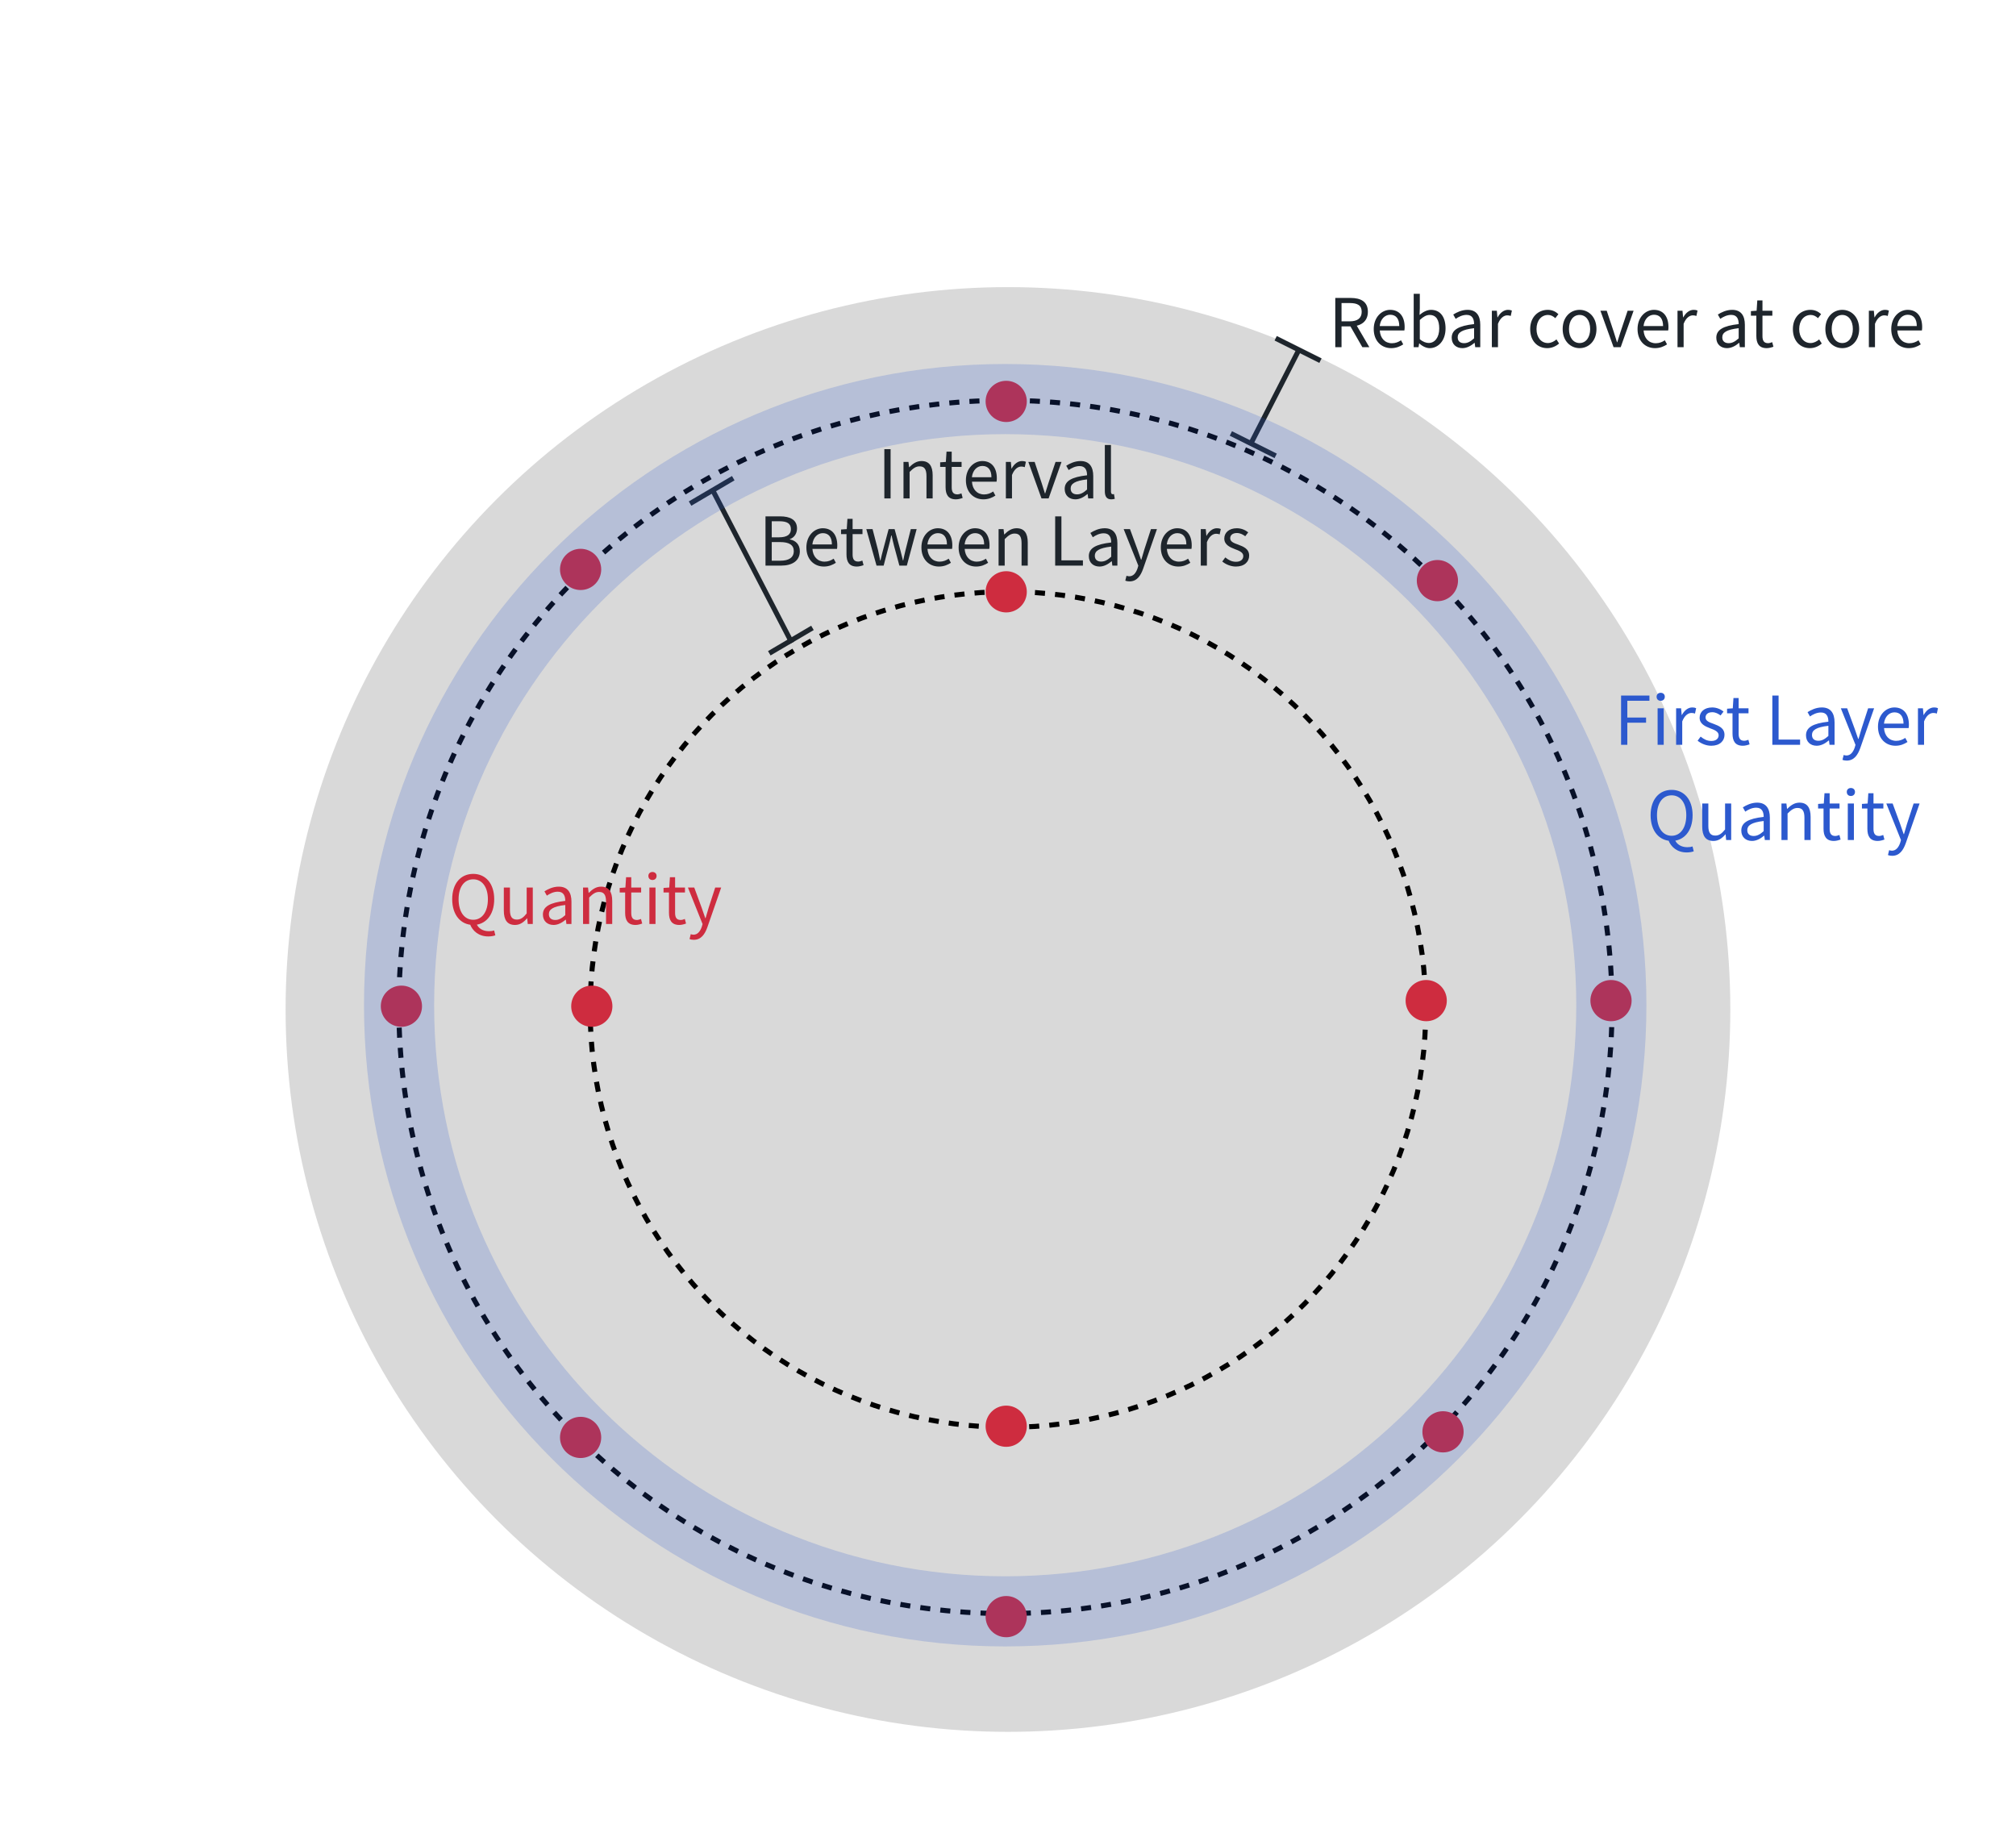 <svg width="360" height="328" viewBox="0 0 360 328" fill="none" xmlns="http://www.w3.org/2000/svg">
<rect width="360" height="328" fill="white"/>
<circle cx="179.993" cy="180.262" r="128.993" fill="#D9D9D9"/>
<circle cx="179.543" cy="179.814" r="108.318" stroke="black" stroke-width="0.899" stroke-dasharray="1.8 1.8"/>
<circle cx="179.993" cy="180.264" r="74.609" stroke="black" stroke-width="0.899" stroke-dasharray="1.8 1.8"/>
<circle cx="179.68" cy="71.68" r="3.68" fill="#CE2C3F"/>
<circle cx="179.68" cy="105.68" r="3.68" fill="#CE2C3F"/>
<circle cx="105.68" cy="179.68" r="3.68" fill="#CE2C3F"/>
<circle cx="179.68" cy="254.68" r="3.68" fill="#CE2C3F"/>
<circle cx="254.68" cy="178.68" r="3.68" fill="#CE2C3F"/>
<circle cx="287.68" cy="178.68" r="3.68" fill="#CE2C3F"/>
<circle cx="179.68" cy="288.68" r="3.68" fill="#CE2C3F"/>
<circle cx="71.68" cy="179.68" r="3.68" fill="#CE2C3F"/>
<circle cx="103.68" cy="101.68" r="3.68" fill="#CE2C3F"/>
<circle cx="256.68" cy="103.68" r="3.68" fill="#CE2C3F"/>
<circle cx="103.68" cy="256.68" r="3.68" fill="#CE2C3F"/>
<circle cx="257.68" cy="255.68" r="3.68" fill="#CE2C3F"/>
<line x1="232.079" y1="62.205" x2="223.4" y2="79.148" stroke="#1E252C" stroke-width="0.899"/>
<line x1="235.799" y1="64.402" x2="227.799" y2="60.402" stroke="#1E252C" stroke-width="0.899"/>
<line x1="227.799" y1="81.402" x2="219.799" y2="77.402" stroke="#1E252C" stroke-width="0.899"/>
<line x1="127.399" y1="87.793" x2="141.399" y2="114.793" stroke="#1E252C" stroke-width="0.899"/>
<line y1="-0.449" x2="8.944" y2="-0.449" transform="matrix(0.862 -0.507 -0.507 -0.862 137.145 116.268)" stroke="#1E252C" stroke-width="0.899"/>
<line y1="-0.449" x2="8.944" y2="-0.449" transform="matrix(0.862 -0.507 -0.507 -0.862 123 89.535)" stroke="#1E252C" stroke-width="0.899"/>
<path d="M157.919 89V80.204H159.035V89H157.919ZM161.338 89V82.484H162.226L162.334 83.432H162.37C162.982 82.82 163.654 82.328 164.554 82.328C165.922 82.328 166.546 83.216 166.546 84.872V89H165.442V85.016C165.442 83.792 165.07 83.276 164.206 83.276C163.546 83.276 163.078 83.624 162.43 84.272V89H161.338ZM170.703 89.168C169.311 89.168 168.855 88.292 168.855 86.996V83.372H167.883V82.556L168.903 82.484L169.023 80.648H169.947V82.484H171.711V83.372H169.947V87.02C169.947 87.812 170.199 88.28 170.955 88.28C171.183 88.28 171.483 88.184 171.687 88.1L171.903 88.916C171.543 89.048 171.111 89.168 170.703 89.168ZM175.603 89.168C173.863 89.168 172.483 87.896 172.483 85.76C172.483 83.636 173.911 82.328 175.411 82.328C177.067 82.328 178.003 83.516 178.003 85.388C178.003 85.616 177.991 85.844 177.955 86.012H173.563C173.647 87.392 174.487 88.292 175.735 88.292C176.359 88.292 176.875 88.088 177.355 87.764L177.751 88.496C177.175 88.868 176.491 89.168 175.603 89.168ZM173.551 85.22H177.043C177.043 83.912 176.455 83.204 175.423 83.204C174.511 83.204 173.695 83.936 173.551 85.22ZM179.62 89V82.484H180.508L180.616 83.672H180.652C181.096 82.844 181.768 82.328 182.5 82.328C182.788 82.328 182.98 82.364 183.196 82.46L182.992 83.42C182.764 83.348 182.62 83.312 182.356 83.312C181.816 83.312 181.144 83.708 180.712 84.824V89H179.62ZM185.981 89L183.629 82.484H184.757L185.993 86.204C186.185 86.84 186.389 87.5 186.593 88.112H186.641C186.845 87.5 187.049 86.84 187.241 86.204L188.489 82.484H189.557L187.253 89H185.981ZM192.03 89.168C190.938 89.168 190.122 88.484 190.122 87.308C190.122 85.892 191.346 85.184 194.118 84.872C194.118 84.032 193.854 83.228 192.786 83.228C192.018 83.228 191.334 83.588 190.83 83.936L190.398 83.168C190.998 82.784 191.91 82.328 192.954 82.328C194.55 82.328 195.222 83.384 195.222 85.004V89H194.322L194.226 88.232H194.178C193.566 88.748 192.834 89.168 192.03 89.168ZM192.33 88.28C192.966 88.28 193.494 87.98 194.118 87.416V85.604C191.922 85.856 191.19 86.396 191.19 87.236C191.19 87.98 191.694 88.28 192.33 88.28ZM198.444 89.168C197.616 89.168 197.292 88.64 197.292 87.704V79.46H198.384V87.776C198.384 88.124 198.528 88.256 198.696 88.256C198.744 88.256 198.792 88.256 198.924 88.232L199.068 89.072C198.912 89.12 198.744 89.168 198.444 89.168ZM136.696 101V92.204H139.3C141.088 92.204 142.324 92.816 142.324 94.364C142.324 95.228 141.868 95.996 141.04 96.272V96.32C142.096 96.524 142.828 97.232 142.828 98.432C142.828 100.148 141.46 101 139.504 101H136.696ZM137.812 95.948H139.108C140.62 95.948 141.232 95.396 141.232 94.496C141.232 93.464 140.536 93.08 139.168 93.08H137.812V95.948ZM137.812 100.124H139.348C140.848 100.124 141.748 99.584 141.748 98.396C141.748 97.304 140.884 96.8 139.348 96.8H137.812V100.124ZM147.115 101.168C145.375 101.168 143.995 99.896 143.995 97.76C143.995 95.636 145.423 94.328 146.923 94.328C148.579 94.328 149.515 95.516 149.515 97.388C149.515 97.616 149.503 97.844 149.467 98.012H145.075C145.159 99.392 145.999 100.292 147.247 100.292C147.871 100.292 148.387 100.088 148.867 99.764L149.263 100.496C148.687 100.868 148.003 101.168 147.115 101.168ZM145.063 97.22H148.555C148.555 95.912 147.967 95.204 146.935 95.204C146.023 95.204 145.207 95.936 145.063 97.22ZM153.007 101.168C151.615 101.168 151.159 100.292 151.159 98.996V95.372H150.187V94.556L151.207 94.484L151.327 92.648H152.251V94.484H154.015V95.372H152.251V99.02C152.251 99.812 152.503 100.28 153.259 100.28C153.487 100.28 153.787 100.184 153.991 100.1L154.207 100.916C153.847 101.048 153.415 101.168 153.007 101.168ZM156.523 101L154.699 94.484H155.815L156.799 98.264C156.931 98.888 157.051 99.464 157.171 100.076H157.231C157.375 99.464 157.507 98.876 157.675 98.264L158.683 94.484H159.751L160.783 98.264C160.939 98.888 161.083 99.464 161.239 100.076H161.287C161.419 99.464 161.539 98.888 161.695 98.264L162.643 94.484H163.687L161.935 101H160.603L159.655 97.496C159.487 96.872 159.367 96.284 159.211 95.612H159.151C159.019 96.284 158.887 96.884 158.707 97.508L157.795 101H156.523ZM167.658 101.168C165.918 101.168 164.538 99.896 164.538 97.76C164.538 95.636 165.966 94.328 167.466 94.328C169.122 94.328 170.058 95.516 170.058 97.388C170.058 97.616 170.046 97.844 170.01 98.012H165.618C165.702 99.392 166.542 100.292 167.79 100.292C168.414 100.292 168.93 100.088 169.41 99.764L169.806 100.496C169.23 100.868 168.546 101.168 167.658 101.168ZM165.606 97.22H169.098C169.098 95.912 168.51 95.204 167.478 95.204C166.566 95.204 165.75 95.936 165.606 97.22ZM174.302 101.168C172.562 101.168 171.182 99.896 171.182 97.76C171.182 95.636 172.61 94.328 174.11 94.328C175.766 94.328 176.702 95.516 176.702 97.388C176.702 97.616 176.69 97.844 176.654 98.012H172.262C172.346 99.392 173.186 100.292 174.434 100.292C175.058 100.292 175.574 100.088 176.054 99.764L176.45 100.496C175.874 100.868 175.19 101.168 174.302 101.168ZM172.25 97.22H175.742C175.742 95.912 175.154 95.204 174.122 95.204C173.21 95.204 172.394 95.936 172.25 97.22ZM178.319 101V94.484H179.207L179.315 95.432H179.351C179.963 94.82 180.635 94.328 181.535 94.328C182.903 94.328 183.527 95.216 183.527 96.872V101H182.423V97.016C182.423 95.792 182.051 95.276 181.187 95.276C180.527 95.276 180.059 95.624 179.411 96.272V101H178.319ZM188.423 101V92.204H189.539V100.064H193.379V101H188.423ZM196.342 101.168C195.25 101.168 194.434 100.484 194.434 99.308C194.434 97.892 195.658 97.184 198.43 96.872C198.43 96.032 198.166 95.228 197.098 95.228C196.33 95.228 195.646 95.588 195.142 95.936L194.71 95.168C195.31 94.784 196.222 94.328 197.266 94.328C198.862 94.328 199.534 95.384 199.534 97.004V101H198.634L198.538 100.232H198.49C197.878 100.748 197.146 101.168 196.342 101.168ZM196.642 100.28C197.278 100.28 197.806 99.98 198.43 99.416V97.604C196.234 97.856 195.502 98.396 195.502 99.236C195.502 99.98 196.006 100.28 196.642 100.28ZM201.7 103.82C201.4 103.82 201.148 103.772 200.944 103.688L201.16 102.812C201.28 102.86 201.472 102.908 201.652 102.908C202.384 102.908 202.852 102.308 203.128 101.504L203.272 101.012L200.656 94.484H201.784L203.116 98.108C203.32 98.684 203.536 99.344 203.752 99.944H203.812C203.992 99.344 204.184 98.696 204.352 98.108L205.528 94.484H206.596L204.136 101.552C203.68 102.836 203.008 103.82 201.7 103.82ZM210.408 101.168C208.668 101.168 207.288 99.896 207.288 97.76C207.288 95.636 208.716 94.328 210.216 94.328C211.872 94.328 212.808 95.516 212.808 97.388C212.808 97.616 212.796 97.844 212.76 98.012H208.368C208.452 99.392 209.292 100.292 210.54 100.292C211.164 100.292 211.68 100.088 212.16 99.764L212.556 100.496C211.98 100.868 211.296 101.168 210.408 101.168ZM208.356 97.22H211.848C211.848 95.912 211.26 95.204 210.228 95.204C209.316 95.204 208.5 95.936 208.356 97.22ZM214.424 101V94.484H215.312L215.42 95.672H215.456C215.9 94.844 216.572 94.328 217.304 94.328C217.592 94.328 217.784 94.364 218 94.46L217.796 95.42C217.568 95.348 217.424 95.312 217.16 95.312C216.62 95.312 215.948 95.708 215.516 96.824V101H214.424ZM220.699 101.168C219.775 101.168 218.875 100.772 218.263 100.268L218.803 99.536C219.367 99.992 219.943 100.316 220.723 100.316C221.587 100.316 222.019 99.86 222.019 99.284C222.019 98.624 221.239 98.324 220.519 98.06C219.619 97.712 218.623 97.28 218.623 96.164C218.623 95.132 219.451 94.328 220.867 94.328C221.671 94.328 222.391 94.652 222.895 95.06L222.367 95.756C221.923 95.432 221.455 95.18 220.879 95.18C220.051 95.18 219.679 95.612 219.679 96.116C219.679 96.74 220.339 96.98 221.083 97.244C222.031 97.604 223.063 97.988 223.063 99.224C223.063 100.292 222.235 101.168 220.699 101.168Z" fill="#1E252C"/>
<path d="M238.444 62V53.204H241.192C242.98 53.204 244.264 53.852 244.264 55.676C244.264 57.44 242.98 58.28 241.192 58.28H239.56V62H238.444ZM239.56 57.38H241.036C242.404 57.38 243.16 56.816 243.16 55.676C243.16 54.524 242.404 54.116 241.036 54.116H239.56V57.38ZM243.28 62L240.976 57.98L241.84 57.404L244.528 62H243.28ZM248.429 62.168C246.689 62.168 245.309 60.896 245.309 58.76C245.309 56.636 246.737 55.328 248.237 55.328C249.893 55.328 250.829 56.516 250.829 58.388C250.829 58.616 250.817 58.844 250.781 59.012H246.389C246.473 60.392 247.313 61.292 248.561 61.292C249.185 61.292 249.701 61.088 250.181 60.764L250.577 61.496C250.001 61.868 249.317 62.168 248.429 62.168ZM246.377 58.22H249.869C249.869 56.912 249.281 56.204 248.249 56.204C247.337 56.204 246.521 56.936 246.377 58.22ZM255.302 62.168C254.702 62.168 254.018 61.856 253.454 61.328H253.418L253.31 62H252.446V52.46H253.538V55.064L253.49 56.24C254.09 55.724 254.81 55.328 255.542 55.328C257.222 55.328 258.134 56.636 258.134 58.64C258.134 60.872 256.802 62.168 255.302 62.168ZM255.134 61.244C256.202 61.244 257.006 60.272 257.006 58.664C257.006 57.212 256.514 56.24 255.278 56.24C254.726 56.24 254.15 56.552 253.538 57.14V60.572C254.102 61.064 254.702 61.244 255.134 61.244ZM261.141 62.168C260.049 62.168 259.233 61.484 259.233 60.308C259.233 58.892 260.457 58.184 263.229 57.872C263.229 57.032 262.965 56.228 261.897 56.228C261.129 56.228 260.445 56.588 259.941 56.936L259.509 56.168C260.109 55.784 261.021 55.328 262.065 55.328C263.661 55.328 264.333 56.384 264.333 58.004V62H263.433L263.337 61.232H263.289C262.677 61.748 261.945 62.168 261.141 62.168ZM261.441 61.28C262.077 61.28 262.605 60.98 263.229 60.416V58.604C261.033 58.856 260.301 59.396 260.301 60.236C260.301 60.98 260.805 61.28 261.441 61.28ZM266.403 62V55.484H267.291L267.399 56.672H267.435C267.879 55.844 268.551 55.328 269.283 55.328C269.571 55.328 269.763 55.364 269.979 55.46L269.775 56.42C269.547 56.348 269.403 56.312 269.139 56.312C268.599 56.312 267.927 56.708 267.495 57.824V62H266.403ZM276.295 62.168C274.567 62.168 273.247 60.908 273.247 58.76C273.247 56.576 274.711 55.328 276.379 55.328C277.231 55.328 277.831 55.676 278.287 56.096L277.735 56.816C277.351 56.468 276.943 56.24 276.439 56.24C275.239 56.24 274.375 57.248 274.375 58.76C274.375 60.248 275.203 61.256 276.403 61.256C276.991 61.256 277.531 60.968 277.939 60.608L278.407 61.34C277.831 61.856 277.075 62.168 276.295 62.168ZM282.072 62.168C280.464 62.168 279.048 60.908 279.048 58.76C279.048 56.576 280.464 55.328 282.072 55.328C283.668 55.328 285.084 56.576 285.084 58.76C285.084 60.908 283.668 62.168 282.072 62.168ZM282.072 61.256C283.2 61.256 283.956 60.248 283.956 58.76C283.956 57.248 283.2 56.24 282.072 56.24C280.932 56.24 280.176 57.248 280.176 58.76C280.176 60.248 280.932 61.256 282.072 61.256ZM288.139 62L285.787 55.484H286.915L288.151 59.204C288.343 59.84 288.547 60.5 288.751 61.112H288.799C289.003 60.5 289.207 59.84 289.399 59.204L290.647 55.484H291.715L289.411 62H288.139ZM295.539 62.168C293.799 62.168 292.419 60.896 292.419 58.76C292.419 56.636 293.847 55.328 295.347 55.328C297.003 55.328 297.939 56.516 297.939 58.388C297.939 58.616 297.927 58.844 297.891 59.012H293.499C293.583 60.392 294.423 61.292 295.671 61.292C296.295 61.292 296.811 61.088 297.291 60.764L297.687 61.496C297.111 61.868 296.427 62.168 295.539 62.168ZM293.487 58.22H296.979C296.979 56.912 296.391 56.204 295.359 56.204C294.447 56.204 293.631 56.936 293.487 58.22ZM299.555 62V55.484H300.443L300.551 56.672H300.587C301.031 55.844 301.703 55.328 302.435 55.328C302.723 55.328 302.915 55.364 303.131 55.46L302.927 56.42C302.699 56.348 302.555 56.312 302.291 56.312C301.751 56.312 301.079 56.708 300.647 57.824V62H299.555ZM308.391 62.168C307.299 62.168 306.483 61.484 306.483 60.308C306.483 58.892 307.707 58.184 310.479 57.872C310.479 57.032 310.215 56.228 309.147 56.228C308.379 56.228 307.695 56.588 307.191 56.936L306.759 56.168C307.359 55.784 308.271 55.328 309.315 55.328C310.911 55.328 311.583 56.384 311.583 58.004V62H310.683L310.587 61.232H310.539C309.927 61.748 309.195 62.168 308.391 62.168ZM308.691 61.28C309.327 61.28 309.855 60.98 310.479 60.416V58.604C308.283 58.856 307.551 59.396 307.551 60.236C307.551 60.98 308.055 61.28 308.691 61.28ZM315.482 62.168C314.09 62.168 313.634 61.292 313.634 59.996V56.372H312.662V55.556L313.682 55.484L313.802 53.648H314.726V55.484H316.49V56.372H314.726V60.02C314.726 60.812 314.978 61.28 315.734 61.28C315.962 61.28 316.262 61.184 316.466 61.1L316.682 61.916C316.322 62.048 315.89 62.168 315.482 62.168ZM323.205 62.168C321.477 62.168 320.157 60.908 320.157 58.76C320.157 56.576 321.621 55.328 323.289 55.328C324.141 55.328 324.741 55.676 325.197 56.096L324.645 56.816C324.261 56.468 323.853 56.24 323.349 56.24C322.149 56.24 321.285 57.248 321.285 58.76C321.285 60.248 322.113 61.256 323.313 61.256C323.901 61.256 324.441 60.968 324.849 60.608L325.317 61.34C324.741 61.856 323.985 62.168 323.205 62.168ZM328.982 62.168C327.374 62.168 325.958 60.908 325.958 58.76C325.958 56.576 327.374 55.328 328.982 55.328C330.578 55.328 331.994 56.576 331.994 58.76C331.994 60.908 330.578 62.168 328.982 62.168ZM328.982 61.256C330.11 61.256 330.866 60.248 330.866 58.76C330.866 57.248 330.11 56.24 328.982 56.24C327.842 56.24 327.086 57.248 327.086 58.76C327.086 60.248 327.842 61.256 328.982 61.256ZM333.727 62V55.484H334.615L334.723 56.672H334.759C335.203 55.844 335.875 55.328 336.607 55.328C336.895 55.328 337.087 55.364 337.303 55.46L337.099 56.42C336.871 56.348 336.727 56.312 336.463 56.312C335.923 56.312 335.251 56.708 334.819 57.824V62H333.727ZM340.843 62.168C339.103 62.168 337.723 60.896 337.723 58.76C337.723 56.636 339.151 55.328 340.651 55.328C342.307 55.328 343.243 56.516 343.243 58.388C343.243 58.616 343.231 58.844 343.195 59.012H338.803C338.887 60.392 339.727 61.292 340.975 61.292C341.599 61.292 342.115 61.088 342.595 60.764L342.991 61.496C342.415 61.868 341.731 62.168 340.843 62.168ZM338.791 58.22H342.283C342.283 56.912 341.695 56.204 340.663 56.204C339.751 56.204 338.935 56.936 338.791 58.22Z" fill="#1E252C"/>
<path opacity="0.2" d="M294 179.5C294 242.737 242.737 294 179.5 294C116.263 294 65 242.737 65 179.5C65 116.263 116.263 65 179.5 65C242.737 65 294 116.263 294 179.5ZM77.523 179.5C77.523 235.82 123.18 281.477 179.5 281.477C235.82 281.477 281.477 235.82 281.477 179.5C281.477 123.18 235.82 77.523 179.5 77.523C123.18 77.523 77.523 123.18 77.523 179.5Z" fill="#2C59CE"/>
<path d="M84.507 165.168C82.287 165.168 80.751 163.392 80.751 160.572C80.751 157.752 82.287 156.048 84.507 156.048C86.715 156.048 88.251 157.764 88.251 160.572C88.251 163.392 86.715 165.168 84.507 165.168ZM84.507 164.244C86.079 164.244 87.123 162.828 87.123 160.572C87.123 158.376 86.079 157.02 84.507 157.02C82.923 157.02 81.891 158.376 81.891 160.572C81.891 162.828 82.923 164.244 84.507 164.244ZM87.195 167.22C85.515 167.22 84.375 166.26 83.907 164.976L85.059 164.892C85.407 165.816 86.271 166.284 87.315 166.284C87.711 166.284 87.999 166.236 88.239 166.152L88.455 167.016C88.179 167.124 87.723 167.22 87.195 167.22ZM91.961 165.168C90.593 165.168 89.969 164.28 89.969 162.612V158.484H91.061V162.48C91.061 163.692 91.433 164.208 92.297 164.208C92.957 164.208 93.437 163.884 94.049 163.116V158.484H95.141V165H94.241L94.145 163.98H94.121C93.509 164.688 92.861 165.168 91.961 165.168ZM98.854 165.168C97.762 165.168 96.946 164.484 96.946 163.308C96.946 161.892 98.17 161.184 100.942 160.872C100.942 160.032 100.678 159.228 99.61 159.228C98.842 159.228 98.158 159.588 97.654 159.936L97.222 159.168C97.822 158.784 98.734 158.328 99.778 158.328C101.374 158.328 102.046 159.384 102.046 161.004V165H101.146L101.05 164.232H101.002C100.39 164.748 99.658 165.168 98.854 165.168ZM99.154 164.28C99.79 164.28 100.318 163.98 100.942 163.416V161.604C98.746 161.856 98.014 162.396 98.014 163.236C98.014 163.98 98.518 164.28 99.154 164.28ZM104.116 165V158.484H105.004L105.112 159.432H105.148C105.76 158.82 106.432 158.328 107.332 158.328C108.7 158.328 109.324 159.216 109.324 160.872V165H108.22V161.016C108.22 159.792 107.848 159.276 106.984 159.276C106.324 159.276 105.856 159.624 105.208 160.272V165H104.116ZM113.48 165.168C112.088 165.168 111.632 164.292 111.632 162.996V159.372H110.66V158.556L111.68 158.484L111.8 156.648H112.724V158.484H114.488V159.372H112.724V163.02C112.724 163.812 112.976 164.28 113.732 164.28C113.96 164.28 114.26 164.184 114.464 164.1L114.68 164.916C114.32 165.048 113.888 165.168 113.48 165.168ZM115.963 165V158.484H117.055V165H115.963ZM116.515 157.14C116.083 157.14 115.783 156.864 115.783 156.408C115.783 155.988 116.083 155.712 116.515 155.712C116.935 155.712 117.247 155.988 117.247 156.408C117.247 156.864 116.935 157.14 116.515 157.14ZM121.308 165.168C119.916 165.168 119.46 164.292 119.46 162.996V159.372H118.488V158.556L119.508 158.484L119.628 156.648H120.552V158.484H122.316V159.372H120.552V163.02C120.552 163.812 120.804 164.28 121.56 164.28C121.788 164.28 122.088 164.184 122.292 164.1L122.508 164.916C122.148 165.048 121.716 165.168 121.308 165.168ZM123.888 167.82C123.588 167.82 123.336 167.772 123.132 167.688L123.348 166.812C123.468 166.86 123.66 166.908 123.84 166.908C124.572 166.908 125.04 166.308 125.316 165.504L125.46 165.012L122.844 158.484H123.972L125.304 162.108C125.508 162.684 125.724 163.344 125.94 163.944H126C126.18 163.344 126.372 162.696 126.54 162.108L127.716 158.484H128.784L126.324 165.552C125.868 166.836 125.196 167.82 123.888 167.82Z" fill="#CE2C3F"/>
<path d="M289.477 133V124.204H294.541V125.14H290.593V128.128H293.941V129.052H290.593V133H289.477ZM296.002 133V126.484H297.094V133H296.002ZM296.554 125.14C296.122 125.14 295.822 124.864 295.822 124.408C295.822 123.988 296.122 123.712 296.554 123.712C296.974 123.712 297.286 123.988 297.286 124.408C297.286 124.864 296.974 125.14 296.554 125.14ZM299.307 133V126.484H300.195L300.303 127.672H300.339C300.783 126.844 301.455 126.328 302.187 126.328C302.475 126.328 302.667 126.364 302.883 126.46L302.679 127.42C302.451 127.348 302.307 127.312 302.043 127.312C301.503 127.312 300.831 127.708 300.399 128.824V133H299.307ZM305.581 133.168C304.657 133.168 303.757 132.772 303.145 132.268L303.685 131.536C304.249 131.992 304.825 132.316 305.605 132.316C306.469 132.316 306.901 131.86 306.901 131.284C306.901 130.624 306.121 130.324 305.401 130.06C304.501 129.712 303.505 129.28 303.505 128.164C303.505 127.132 304.333 126.328 305.749 126.328C306.553 126.328 307.273 126.652 307.777 127.06L307.249 127.756C306.805 127.432 306.337 127.18 305.761 127.18C304.933 127.18 304.561 127.612 304.561 128.116C304.561 128.74 305.221 128.98 305.965 129.244C306.913 129.604 307.945 129.988 307.945 131.224C307.945 132.292 307.117 133.168 305.581 133.168ZM311.226 133.168C309.834 133.168 309.378 132.292 309.378 130.996V127.372H308.406V126.556L309.426 126.484L309.546 124.648H310.47V126.484H312.234V127.372H310.47V131.02C310.47 131.812 310.722 132.28 311.478 132.28C311.706 132.28 312.006 132.184 312.21 132.1L312.426 132.916C312.066 133.048 311.634 133.168 311.226 133.168ZM316.489 133V124.204H317.605V132.064H321.445V133H316.489ZM324.409 133.168C323.317 133.168 322.501 132.484 322.501 131.308C322.501 129.892 323.725 129.184 326.497 128.872C326.497 128.032 326.233 127.228 325.165 127.228C324.397 127.228 323.713 127.588 323.209 127.936L322.777 127.168C323.377 126.784 324.289 126.328 325.333 126.328C326.929 126.328 327.601 127.384 327.601 129.004V133H326.701L326.605 132.232H326.557C325.945 132.748 325.213 133.168 324.409 133.168ZM324.709 132.28C325.345 132.28 325.873 131.98 326.497 131.416V129.604C324.301 129.856 323.569 130.396 323.569 131.236C323.569 131.98 324.073 132.28 324.709 132.28ZM329.766 135.82C329.466 135.82 329.214 135.772 329.01 135.688L329.226 134.812C329.346 134.86 329.538 134.908 329.718 134.908C330.45 134.908 330.918 134.308 331.194 133.504L331.338 133.012L328.722 126.484H329.85L331.182 130.108C331.386 130.684 331.602 131.344 331.818 131.944H331.878C332.058 131.344 332.25 130.696 332.418 130.108L333.594 126.484H334.662L332.202 133.552C331.746 134.836 331.074 135.82 329.766 135.82ZM338.474 133.168C336.734 133.168 335.354 131.896 335.354 129.76C335.354 127.636 336.782 126.328 338.282 126.328C339.938 126.328 340.874 127.516 340.874 129.388C340.874 129.616 340.862 129.844 340.826 130.012H336.434C336.518 131.392 337.358 132.292 338.606 132.292C339.23 132.292 339.746 132.088 340.226 131.764L340.622 132.496C340.046 132.868 339.362 133.168 338.474 133.168ZM336.422 129.22H339.914C339.914 127.912 339.326 127.204 338.294 127.204C337.382 127.204 336.566 127.936 336.422 129.22ZM342.491 133V126.484H343.379L343.487 127.672H343.523C343.967 126.844 344.639 126.328 345.371 126.328C345.659 126.328 345.851 126.364 346.067 126.46L345.863 127.42C345.635 127.348 345.491 127.312 345.227 127.312C344.687 127.312 344.015 127.708 343.583 128.824V133H342.491ZM298.507 150.168C296.287 150.168 294.751 148.392 294.751 145.572C294.751 142.752 296.287 141.048 298.507 141.048C300.715 141.048 302.251 142.764 302.251 145.572C302.251 148.392 300.715 150.168 298.507 150.168ZM298.507 149.244C300.079 149.244 301.123 147.828 301.123 145.572C301.123 143.376 300.079 142.02 298.507 142.02C296.923 142.02 295.891 143.376 295.891 145.572C295.891 147.828 296.923 149.244 298.507 149.244ZM301.195 152.22C299.515 152.22 298.375 151.26 297.907 149.976L299.059 149.892C299.407 150.816 300.271 151.284 301.315 151.284C301.711 151.284 301.999 151.236 302.239 151.152L302.455 152.016C302.179 152.124 301.723 152.22 301.195 152.22ZM305.961 150.168C304.593 150.168 303.969 149.28 303.969 147.612V143.484H305.061V147.48C305.061 148.692 305.433 149.208 306.297 149.208C306.957 149.208 307.437 148.884 308.049 148.116V143.484H309.141V150H308.241L308.145 148.98H308.121C307.509 149.688 306.861 150.168 305.961 150.168ZM312.854 150.168C311.762 150.168 310.946 149.484 310.946 148.308C310.946 146.892 312.17 146.184 314.942 145.872C314.942 145.032 314.678 144.228 313.61 144.228C312.842 144.228 312.158 144.588 311.654 144.936L311.222 144.168C311.822 143.784 312.734 143.328 313.778 143.328C315.374 143.328 316.046 144.384 316.046 146.004V150H315.146L315.05 149.232H315.002C314.39 149.748 313.658 150.168 312.854 150.168ZM313.154 149.28C313.79 149.28 314.318 148.98 314.942 148.416V146.604C312.746 146.856 312.014 147.396 312.014 148.236C312.014 148.98 312.518 149.28 313.154 149.28ZM318.116 150V143.484H319.004L319.112 144.432H319.148C319.76 143.82 320.432 143.328 321.332 143.328C322.7 143.328 323.324 144.216 323.324 145.872V150H322.22V146.016C322.22 144.792 321.848 144.276 320.984 144.276C320.324 144.276 319.856 144.624 319.208 145.272V150H318.116ZM327.48 150.168C326.088 150.168 325.632 149.292 325.632 147.996V144.372H324.66V143.556L325.68 143.484L325.8 141.648H326.724V143.484H328.488V144.372H326.724V148.02C326.724 148.812 326.976 149.28 327.732 149.28C327.96 149.28 328.26 149.184 328.464 149.1L328.68 149.916C328.32 150.048 327.888 150.168 327.48 150.168ZM329.963 150V143.484H331.055V150H329.963ZM330.515 142.14C330.083 142.14 329.783 141.864 329.783 141.408C329.783 140.988 330.083 140.712 330.515 140.712C330.935 140.712 331.247 140.988 331.247 141.408C331.247 141.864 330.935 142.14 330.515 142.14ZM335.308 150.168C333.916 150.168 333.46 149.292 333.46 147.996V144.372H332.488V143.556L333.508 143.484L333.628 141.648H334.552V143.484H336.316V144.372H334.552V148.02C334.552 148.812 334.804 149.28 335.56 149.28C335.788 149.28 336.088 149.184 336.292 149.1L336.508 149.916C336.148 150.048 335.716 150.168 335.308 150.168ZM337.888 152.82C337.588 152.82 337.336 152.772 337.132 152.688L337.348 151.812C337.468 151.86 337.66 151.908 337.84 151.908C338.572 151.908 339.04 151.308 339.316 150.504L339.46 150.012L336.844 143.484H337.972L339.304 147.108C339.508 147.684 339.724 148.344 339.94 148.944H340C340.18 148.344 340.372 147.696 340.54 147.108L341.716 143.484H342.784L340.324 150.552C339.868 151.836 339.196 152.82 337.888 152.82Z" fill="#2C59CE"/>
</svg>
